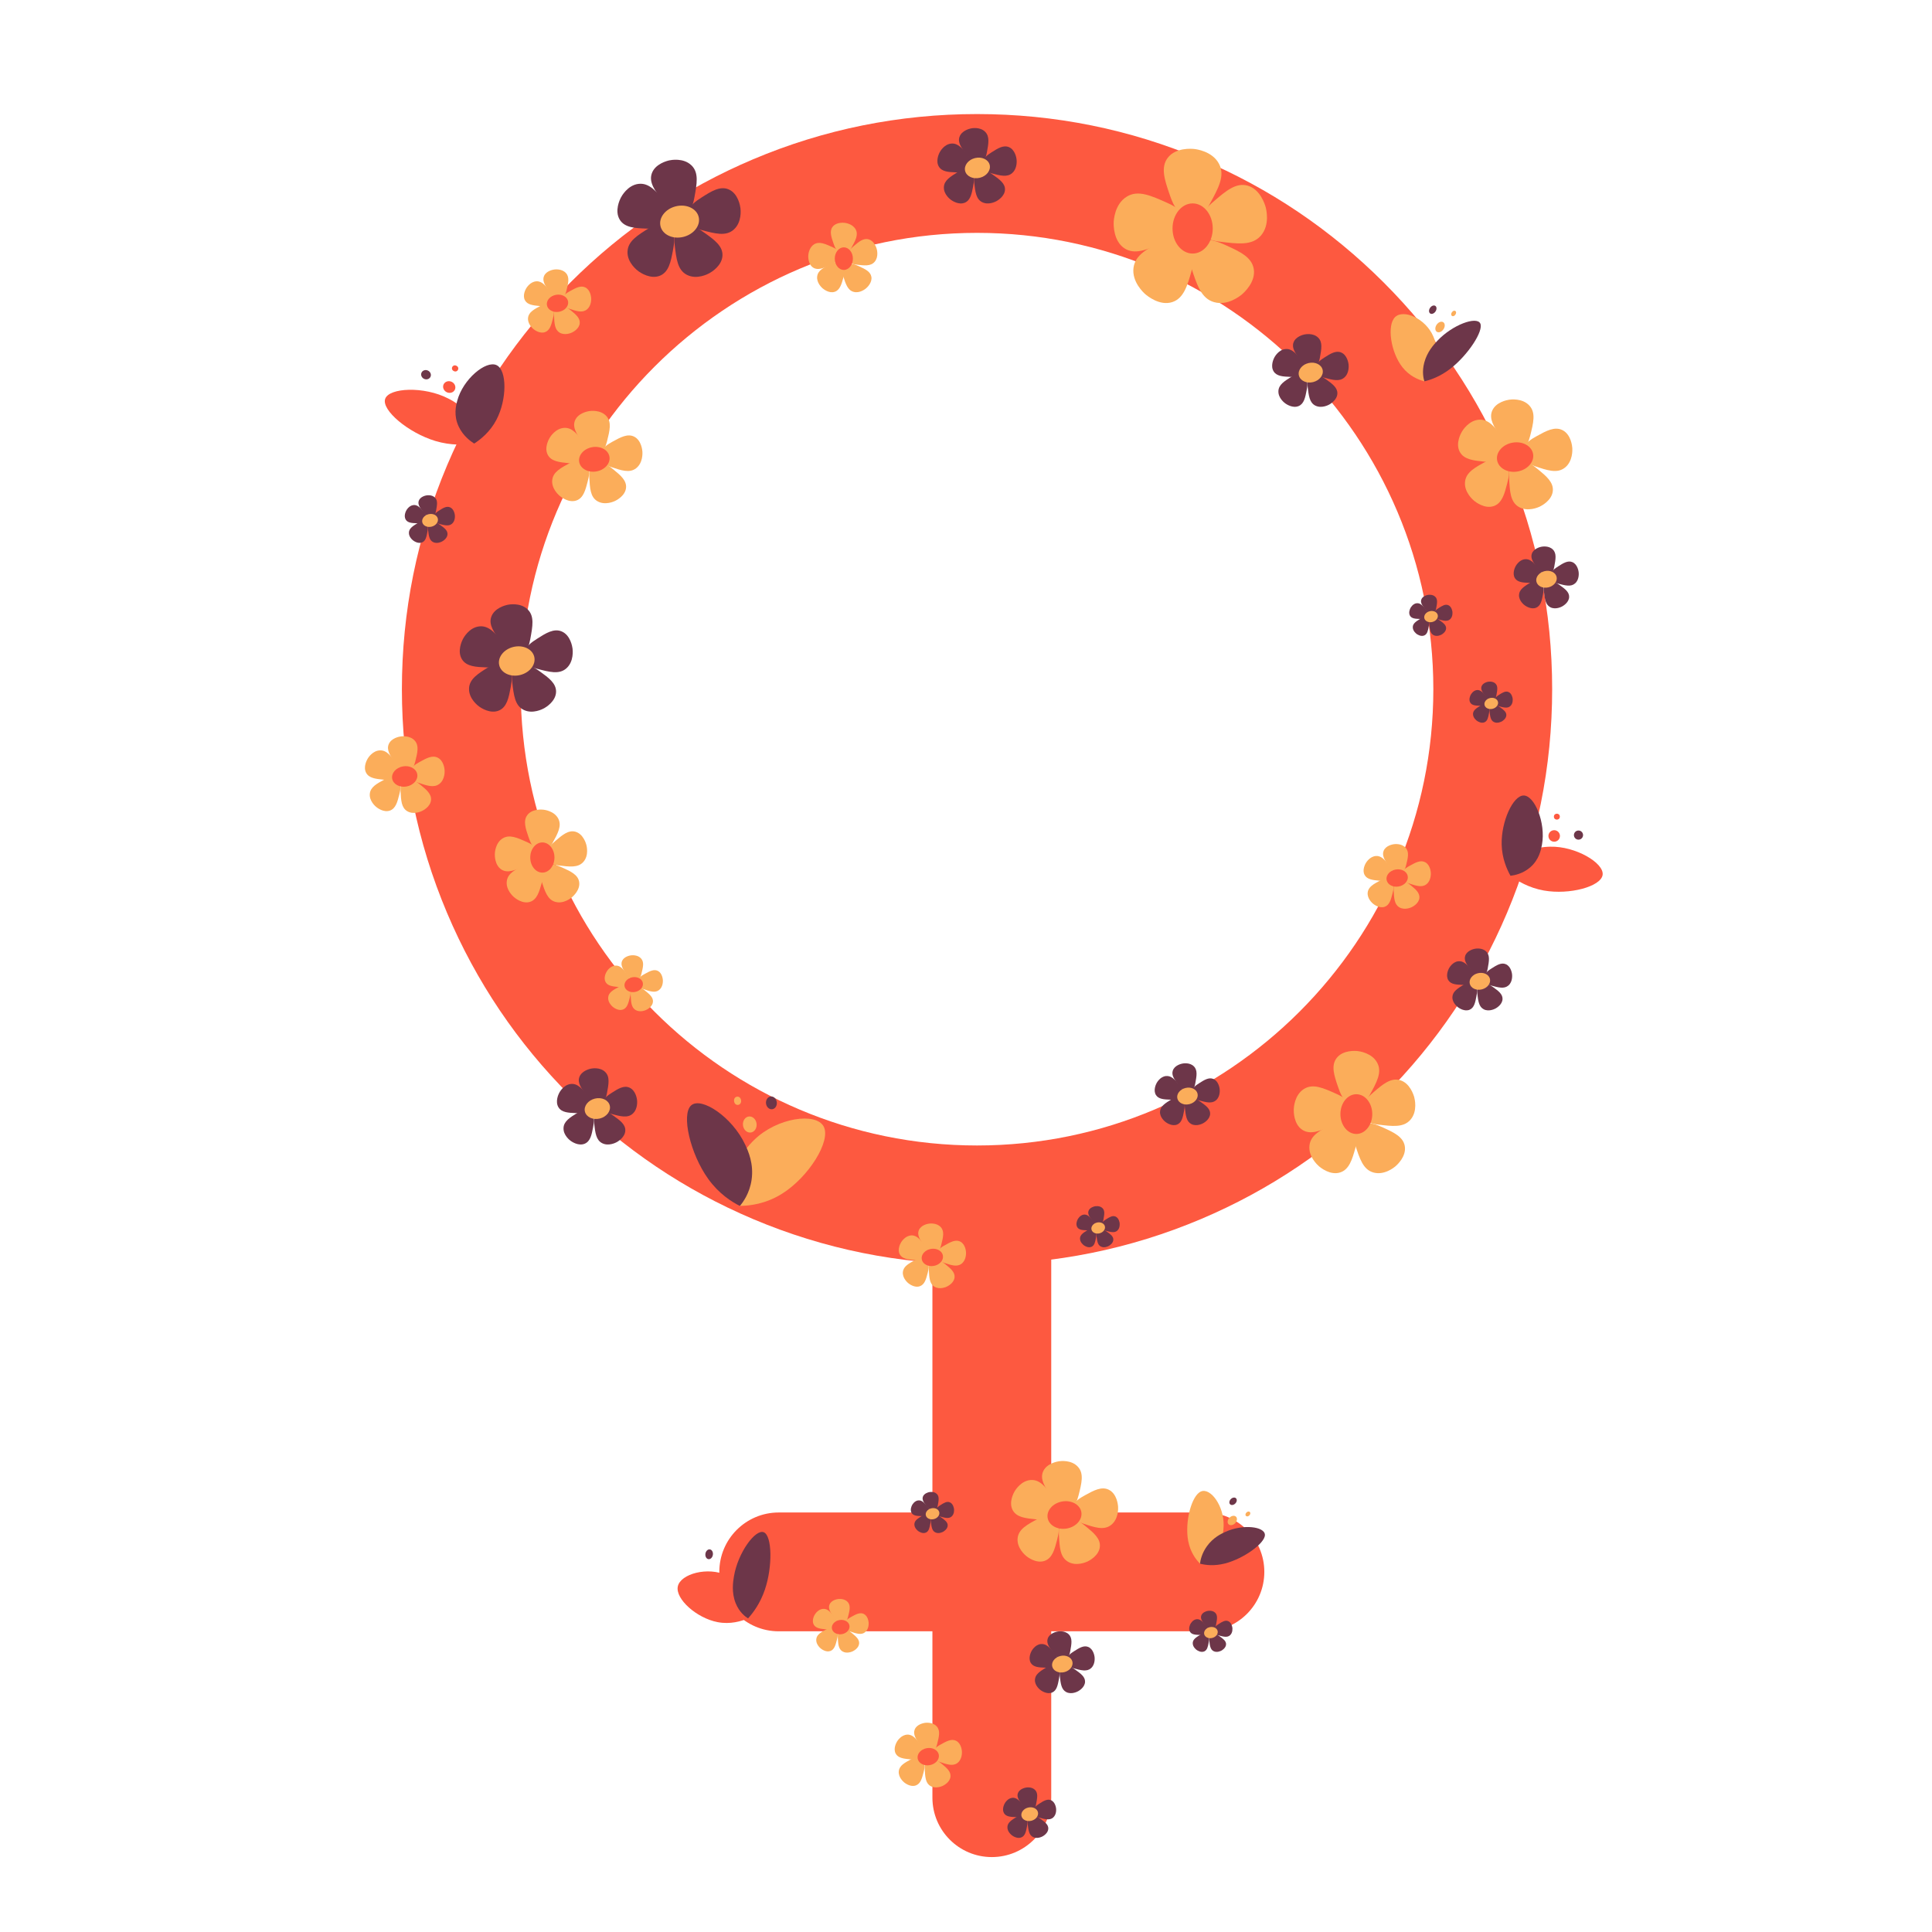 <svg xmlns="http://www.w3.org/2000/svg" viewBox="0 0 2000 2000" width="300" height="300" fill="none"><defs><style>.clsw1-1{fill:#fbad5a}.clsw1-2{fill:#6d3649}.clsw1-3{fill:#fd5940}</style></defs><path class="clsw1-3" d="M1011.42 1308.81c-80.35 0-158.32-15.75-231.77-46.81-70.9-29.99-134.57-72.91-189.23-127.57s-97.58-118.32-127.57-189.23c-31.06-73.44-46.81-151.42-46.81-231.76s15.75-158.32 46.81-231.76c29.99-70.9 72.91-134.57 127.57-189.23s118.32-97.58 189.23-127.57c73.44-31.06 151.42-46.81 231.77-46.81s158.32 15.75 231.76 46.81c70.9 29.99 134.57 72.91 189.23 127.57s97.58 118.32 127.57 189.23c31.06 73.44 46.81 151.42 46.81 231.76s-15.75 158.33-46.81 231.76c-29.99 70.9-72.91 134.57-127.57 189.23s-118.32 97.58-189.23 127.57c-73.44 31.06-151.42 46.81-231.76 46.81m0-1067.75c-260.47 0-472.37 211.91-472.37 472.37s211.91 472.37 472.37 472.37 472.37-211.91 472.37-472.37-211.91-472.37-472.37-472.37"/><path class="clsw1-3" d="M1026.73 1922.44c-33.97 0-61.5-27.53-61.5-61.5v-567.67c0-33.97 27.53-61.5 61.5-61.5s61.5 27.53 61.5 61.5v567.67c0 33.97-27.53 61.5-61.5 61.5"/><path class="clsw1-3" d="M1247.32 1688.72H806.13c-33.97 0-61.5-27.53-61.5-61.5s27.53-61.5 61.5-61.5h441.19c33.97 0 61.5 27.53 61.5 61.5s-27.53 61.5-61.5 61.5"/><path class="clsw1-1" d="M1425.79 1100.35c5.05 9.73-.52 19.85-7.98 33.42-3.46 6.3-6.61 9.77-10.97 10.83-3.66.9-6.84-.23-7.93-.63-8.26-3.05-11.64-12.53-13.91-19.2-3.78-11.1-7.33-21.53-1.39-29.38 6.6-8.71 19.82-7.53 21.87-7.31 1.5.16 14.88 1.79 20.31 12.26Z"/><path class="clsw1-1" d="M1349.91 1127.26c9.29-5.8 19.83-1.06 33.95 5.3 6.56 2.95 10.26 5.82 11.67 10.08 1.19 3.58.32 6.83 0 7.96-2.38 8.48-11.57 12.59-18.04 15.38-10.76 4.65-20.88 9.01-29.18 3.71-9.21-5.89-9.07-19.16-9.02-21.22.04-1.5.61-14.97 10.61-21.22Z"/><path class="clsw1-1" d="M1355.58 1185.59c1.38-10.87 11.73-16.03 25.58-22.94 6.44-3.21 10.99-4.27 15.19-2.66 3.52 1.35 5.49 4.08 6.16 5.03 5.06 7.21 2.44 16.93.51 23.7-3.21 11.28-6.23 21.88-15.58 24.95-10.38 3.41-20.58-5.09-22.14-6.44-1.14-.98-11.21-9.94-9.72-21.64"/><path class="clsw1-1" d="M1421.7 1213.75c-10.54-3-14.09-14-18.85-28.73-2.21-6.84-2.57-11.51-.36-15.42 1.86-3.28 4.85-4.82 5.9-5.34 7.88-3.92 17.1.13 23.51 3.05 10.67 4.86 20.7 9.43 22.33 19.14 1.81 10.77-8.12 19.59-9.68 20.93-1.14.98-11.51 9.6-22.85 6.37"/><path class="clsw1-1" d="M1460.1 1159.14c-7.17 8.29-18.64 6.86-34 4.95-7.14-.89-11.52-2.53-14.12-6.19-2.19-3.07-2.32-6.44-2.35-7.6-.22-8.8 7.34-15.45 12.69-20.02 8.91-7.62 17.29-14.78 26.78-12.16 10.53 2.91 14.33 15.63 14.88 17.61.4 1.45 3.84 14.49-3.87 23.4Z"/><ellipse class="clsw1-3" cx="1404.08" cy="1153.31" rx="16.49" ry="20.57"/><path class="clsw1-1" d="M1261.99 169.71c6.37 12.27-.66 25.05-10.07 42.17-4.37 7.95-8.34 12.32-13.84 13.67-4.62 1.13-8.63-.29-10.01-.8-10.42-3.84-14.68-15.81-17.55-24.22-4.77-14-9.25-27.17-1.75-37.07 8.32-10.99 25.01-9.5 27.59-9.22 1.89.2 18.77 2.26 25.63 15.47"/><path class="clsw1-1" d="M1166.25 203.66c11.73-7.32 25.03-1.33 42.84 6.69 8.27 3.73 12.95 7.34 14.73 12.72 1.5 4.52.4 8.62 0 10.04-3.01 10.69-14.6 15.89-22.76 19.41-13.58 5.86-26.35 11.37-36.81 4.69-11.62-7.43-11.45-24.18-11.38-26.77.05-1.9.77-18.89 13.39-26.77Z"/><path class="clsw1-1" d="M1173.41 277.27c1.75-13.72 14.8-20.23 32.28-28.95 8.12-4.05 13.87-5.38 19.16-3.36 4.45 1.7 6.93 5.15 7.78 6.35 6.38 9.09 3.07 21.36.64 29.91-4.05 14.23-7.86 27.61-19.66 31.48-13.1 4.3-25.97-6.43-27.94-8.12-1.44-1.24-14.15-12.55-12.27-27.3Z"/><path class="clsw1-1" d="M1256.84 312.79c-13.3-3.78-17.78-17.66-23.79-36.25-2.79-8.64-3.25-14.52-.45-19.45 2.35-4.14 6.13-6.08 7.44-6.74 9.95-4.95 21.58.16 29.66 3.84 13.46 6.14 26.12 11.9 28.18 24.15 2.29 13.6-10.24 24.72-12.21 26.4-1.44 1.24-14.52 12.11-28.83 8.04Z"/><path class="clsw1-1" d="M1305.29 243.88c-9.05 10.46-23.52 8.66-42.91 6.25-9.01-1.12-14.54-3.19-17.82-7.81-2.76-3.88-2.93-8.12-2.96-9.59-.28-11.11 9.26-19.49 16.02-25.26 11.25-9.61 21.82-18.64 33.79-15.34 13.29 3.67 18.08 19.73 18.77 22.22.51 1.83 4.84 18.28-4.89 29.53"/><ellipse class="clsw1-3" cx="1234.61" cy="236.52" rx="20.81" ry="25.96"/><path class="clsw1-1" d="M885.87 237.64c2.87 5.53-.3 11.29-4.54 19-1.97 3.58-3.76 5.55-6.24 6.16-2.08.51-3.89-.13-4.51-.36-4.7-1.73-6.62-7.13-7.91-10.92-2.15-6.31-4.17-12.24-.79-16.7 3.75-4.95 11.27-4.28 12.43-4.16.85.09 8.46 1.02 11.55 6.97Z"/><path class="clsw1-1" d="M842.73 252.93c5.29-3.3 11.28-.6 19.3 3.02 3.73 1.68 5.83 3.31 6.64 5.73.67 2.04.18 3.89 0 4.52-1.35 4.82-6.58 7.16-10.25 8.75-6.12 2.64-11.87 5.13-16.59 2.11-5.23-3.35-5.16-10.9-5.13-12.06.02-.86.35-8.51 6.03-12.06Z"/><path class="clsw1-1" d="M845.95 286.1c.79-6.18 6.67-9.11 14.55-13.04 3.66-1.83 6.25-2.43 8.64-1.51 2 .77 3.12 2.32 3.5 2.86 2.88 4.1 1.38 9.62.29 13.48-1.83 6.41-3.54 12.44-8.86 14.18-5.9 1.94-11.7-2.9-12.59-3.66-.65-.56-6.38-5.65-5.53-12.3Z"/><path class="clsw1-1" d="M883.55 302.11c-5.99-1.7-8.01-7.96-10.72-16.33-1.26-3.89-1.46-6.54-.2-8.77 1.06-1.87 2.76-2.74 3.35-3.04 4.48-2.23 9.72.07 13.37 1.73 6.07 2.76 11.77 5.36 12.7 10.88 1.03 6.13-4.62 11.14-5.5 11.9-.65.56-6.54 5.46-12.99 3.62Z"/><path class="clsw1-1" d="M905.38 271.06c-4.08 4.71-10.6 3.9-19.33 2.81-4.06-.5-6.55-1.44-8.03-3.52-1.24-1.75-1.32-3.66-1.34-4.32-.13-5 4.17-8.78 7.22-11.38 5.07-4.33 9.83-8.4 15.23-6.91 5.99 1.65 8.15 8.89 8.46 10.01.23.82 2.18 8.24-2.2 13.31Z"/><ellipse class="clsw1-3" cx="873.53" cy="267.74" rx="9.38" ry="11.7"/><path class="clsw1-1" d="M1619.81 484.24c-7.98 6.13-18.04 2.72-31.51-1.84-6.26-2.12-9.9-4.41-11.56-8.18-1.4-3.17-.89-6.22-.71-7.28 1.43-7.96 9.46-12.54 15.13-15.66 9.43-5.2 18.3-10.09 26.35-5.98 8.94 4.57 9.99 16.72 10.13 18.6.1 1.38.77 13.75-7.82 20.34Z"/><path class="clsw1-1" d="M1583.28 419.94c6.74 7.47 4.14 17.77.66 31.56-1.62 6.41-3.61 10.21-7.24 12.18-3.05 1.65-6.13 1.38-7.2 1.28-8.05-.79-13.25-8.44-16.81-13.84-5.93-8.99-11.51-17.44-8.05-25.79 3.84-9.27 15.87-11.29 17.74-11.57 1.37-.2 13.64-1.86 20.9 6.18"/><path class="clsw1-1" d="M1531.43 434.45c10.05-.5 16.38 8.03 24.86 19.45 3.94 5.3 5.63 9.26 4.85 13.31-.65 3.4-2.81 5.62-3.56 6.38-5.7 5.73-14.92 4.92-21.35 4.27-10.71-1.09-20.79-2.12-25.07-10.08-4.75-8.84 1.3-19.44 2.26-21.06.71-1.19 7.19-11.74 18.01-12.27"/><path class="clsw1-1" d="M1516.59 498.78c1.01-10.02 10.39-15 22.95-21.67 5.83-3.1 10-4.18 13.88-2.8 3.27 1.15 5.14 3.62 5.78 4.48 4.81 6.5 2.64 15.49 1.02 21.75-2.68 10.43-5.2 20.24-13.72 23.28-9.45 3.37-19.02-4.19-20.48-5.39-1.07-.88-10.53-8.87-9.44-19.64Z"/><path class="clsw1-1" d="M1572.16 524.72c-8.65-5.15-9.2-15.75-9.95-29.96-.34-6.6.44-10.83 3.32-13.77 2.43-2.47 5.45-3.13 6.5-3.35 7.92-1.62 15.15 4.15 20.15 8.26 8.32 6.84 16.14 13.27 15.3 22.27-.94 9.99-11.84 15.47-13.54 16.29-1.25.6-12.49 5.8-21.79.26Z"/><ellipse class="clsw1-3" cx="1568.43" cy="473.12" rx="18.9" ry="15.15" transform="rotate(-10.08 1568.63 473.154)"/><path class="clsw1-1" d="M1476.59 915.42c-4.7 3.61-10.62 1.6-18.55-1.08-3.68-1.25-5.83-2.6-6.81-4.82-.82-1.87-.53-3.66-.42-4.28.84-4.69 5.57-7.38 8.9-9.22 5.55-3.06 10.77-5.94 15.51-3.52 5.26 2.69 5.88 9.84 5.96 10.95.06.81.45 8.09-4.6 11.97Z"/><path class="clsw1-1" d="M1455.09 877.57c3.97 4.4 2.44 10.46.39 18.58-.95 3.77-2.13 6.01-4.26 7.17-1.79.97-3.61.81-4.24.75-4.74-.47-7.8-4.97-9.9-8.15-3.49-5.29-6.78-10.27-4.74-15.18 2.26-5.46 9.34-6.64 10.44-6.81.8-.12 8.03-1.09 12.3 3.64Z"/><path class="clsw1-1" d="M1424.57 886.11c5.92-.29 9.64 4.73 14.63 11.45 2.32 3.12 3.31 5.45 2.86 7.83-.38 2-1.65 3.31-2.1 3.76-3.36 3.37-8.78 2.9-12.57 2.51-6.31-.64-12.24-1.25-14.76-5.93-2.8-5.2.76-11.44 1.33-12.4.42-.7 4.23-6.91 10.6-7.22Z"/><path class="clsw1-1" d="M1415.83 923.97c.6-5.9 6.12-8.83 13.51-12.76 3.43-1.82 5.88-2.46 8.17-1.65 1.92.68 3.03 2.13 3.4 2.64 2.83 3.83 1.55 9.12.6 12.8-1.58 6.14-3.06 11.91-8.07 13.7-5.56 1.99-11.2-2.47-12.06-3.17-.63-.52-6.2-5.22-5.56-11.56Z"/><path class="clsw1-1" d="M1448.55 939.25c-5.09-3.03-5.42-9.27-5.85-17.63-.2-3.88.26-6.37 1.96-8.11 1.43-1.46 3.21-1.84 3.83-1.97 4.66-.95 8.92 2.45 11.86 4.86 4.9 4.02 9.5 7.81 9.01 13.11-.55 5.88-6.97 9.11-7.97 9.59-.73.35-7.35 3.41-12.83.15Z"/><ellipse class="clsw1-3" cx="1446.35" cy="908.87" rx="11.12" ry="8.92" transform="rotate(-10.08 1446.55 908.957)"/><path class="clsw1-1" d="M658.44 484.78c-6.71 5.15-15.17 2.29-26.49-1.55-5.26-1.78-8.32-3.71-9.72-6.88-1.18-2.66-.75-5.23-.59-6.12 1.2-6.69 7.96-10.54 12.72-13.17 7.93-4.37 15.38-8.48 22.15-5.03 7.52 3.84 8.4 14.06 8.51 15.64.08 1.16.65 11.56-6.57 17.1Z"/><path class="clsw1-1" d="M627.73 430.72c5.67 6.28 3.48 14.94.56 26.53-1.36 5.39-3.04 8.59-6.09 10.24-2.56 1.39-5.15 1.16-6.05 1.08-6.77-.67-11.14-7.1-14.14-11.63-4.99-7.56-9.68-14.66-6.77-21.68 3.23-7.8 13.35-9.49 14.92-9.73 1.15-.17 11.47-1.56 17.57 5.2Z"/><path class="clsw1-1" d="M584.14 442.92c8.45-.42 13.77 6.75 20.9 16.35 3.31 4.46 4.73 7.78 4.08 11.19-.55 2.86-2.36 4.73-2.99 5.37-4.8 4.82-12.54 4.14-17.95 3.59-9.01-.92-17.48-1.78-21.08-8.47-3.99-7.43 1.09-16.34 1.9-17.7.59-1 6.04-9.87 15.14-10.32Z"/><path class="clsw1-1" d="M571.66 497.01c.85-8.42 8.74-12.61 19.3-18.22 4.91-2.61 8.4-3.51 11.67-2.36 2.75.97 4.32 3.04 4.86 3.76 4.05 5.46 2.22 13.02.86 18.29-2.25 8.77-4.38 17.01-11.53 19.57-7.95 2.84-15.99-3.52-17.22-4.53-.9-.74-8.85-7.45-7.94-16.51"/><path class="clsw1-1" d="M618.38 518.82c-7.27-4.33-7.74-13.25-8.36-25.19-.29-5.55.37-9.1 2.79-11.58 2.04-2.08 4.58-2.63 5.46-2.81 6.66-1.36 12.74 3.49 16.94 6.94 7 5.75 13.57 11.15 12.87 18.72-.79 8.4-9.95 13.01-11.38 13.69-1.05.5-10.5 4.88-18.32.22Z"/><ellipse class="clsw1-3" cx="615.24" cy="475.44" rx="15.89" ry="12.74" transform="rotate(-10.08 615.352 475.47)"/><path class="clsw1-1" d="M454.8 811.51c-5.57 4.27-12.58 1.9-21.97-1.28-4.36-1.48-6.9-3.07-8.06-5.7-.98-2.21-.62-4.34-.49-5.07 1-5.55 6.6-8.74 10.55-10.92 6.58-3.63 12.76-7.04 18.37-4.17 6.23 3.18 6.97 11.66 7.06 12.97.07.96.54 9.58-5.45 14.18Z"/><path class="clsw1-1" d="M429.32 766.67c4.7 5.21 2.89 12.39.46 22.01-1.13 4.47-2.52 7.12-5.05 8.49-2.13 1.15-4.27.97-5.02.89-5.61-.55-9.24-5.89-11.72-9.65-4.14-6.27-8.03-12.16-5.61-17.98 2.68-6.47 11.07-7.87 12.37-8.07.95-.14 9.51-1.3 14.57 4.31"/><path class="clsw1-1" d="M393.17 776.79c7.01-.35 11.42 5.6 17.34 13.56 2.75 3.7 3.92 6.46 3.38 9.28-.45 2.37-1.96 3.92-2.48 4.45-3.98 4-10.4 3.43-14.89 2.98-7.47-.76-14.5-1.47-17.48-7.03-3.31-6.17.9-13.55 1.58-14.68.49-.83 5.01-8.19 12.56-8.56Z"/><path class="clsw1-1" d="M382.83 821.64c.71-6.98 7.25-10.46 16-15.11 4.07-2.16 6.97-2.91 9.68-1.96 2.28.8 3.58 2.52 4.03 3.12 3.36 4.53 1.84 10.8.71 15.17-1.87 7.27-3.63 14.11-9.56 16.23-6.59 2.35-13.26-2.92-14.28-3.76-.75-.61-7.34-6.18-6.58-13.7Z"/><path class="clsw1-1" d="M421.57 839.74c-6.03-3.59-6.42-10.99-6.93-20.89-.24-4.6.3-7.55 2.32-9.6 1.69-1.73 3.8-2.18 4.53-2.33 5.53-1.13 10.56 2.9 14.05 5.76 5.8 4.77 11.26 9.25 10.67 15.53-.65 6.97-8.25 10.79-9.44 11.36-.87.42-8.71 4.04-15.19.18Z"/><ellipse class="clsw1-3" cx="418.97" cy="803.76" rx="13.18" ry="10.57" transform="rotate(-10.08 419.044 803.827)"/><path class="clsw1-1" d="M682.21 1024.92c-4.07 3.12-9.19 1.39-16.06-.94-3.19-1.08-5.04-2.25-5.89-4.17-.71-1.61-.46-3.17-.36-3.71.73-4.06 4.82-6.39 7.71-7.98 4.8-2.65 9.32-5.14 13.42-3.05 4.55 2.33 5.09 8.52 5.16 9.48.05.7.39 7-3.98 10.36Z"/><path class="clsw1-1" d="M663.6 992.16c3.44 3.81 2.11 9.05.34 16.08-.82 3.26-1.84 5.2-3.69 6.2-1.55.84-3.12.71-3.67.65-4.1-.4-6.75-4.3-8.57-7.05-3.02-4.58-5.86-8.89-4.1-13.14 1.96-4.72 8.09-5.75 9.04-5.89.7-.1 6.95-.95 10.65 3.15"/><path class="clsw1-1" d="M637.18 999.56c5.12-.25 8.35 4.09 12.67 9.91 2.01 2.7 2.87 4.72 2.47 6.78-.33 1.73-1.43 2.87-1.81 3.25-2.91 2.92-7.6 2.51-10.88 2.18-5.46-.56-10.59-1.08-12.77-5.13-2.42-4.5.66-9.9 1.15-10.73.36-.61 3.66-5.98 9.17-6.25Z"/><path class="clsw1-1" d="M629.62 1032.33c.52-5.1 5.29-7.64 11.69-11.04 2.97-1.58 5.09-2.13 7.07-1.43 1.66.59 2.62 1.84 2.94 2.28 2.45 3.31 1.34 7.89.52 11.08-1.37 5.31-2.65 10.31-6.99 11.86-4.82 1.72-9.69-2.14-10.44-2.75-.54-.45-5.37-4.52-4.81-10.01Z"/><path class="clsw1-1" d="M657.93 1045.55c-4.41-2.62-4.69-8.03-5.07-15.26-.18-3.36.22-5.52 1.69-7.02 1.24-1.26 2.78-1.6 3.31-1.7 4.04-.82 7.72 2.12 10.27 4.21 4.24 3.48 8.23 6.76 7.8 11.34-.48 5.09-6.03 7.88-6.9 8.3-.63.31-6.36 2.96-11.1.13"/><ellipse class="clsw1-3" cx="656.03" cy="1019.26" rx="9.63" ry="7.72" transform="rotate(-10.08 656.113 1019.395)"/><path class="clsw1-1" d="M995.42 1308.19c-4.7 3.61-10.62 1.6-18.55-1.08-3.68-1.25-5.83-2.6-6.81-4.82-.82-1.87-.53-3.66-.42-4.28.84-4.69 5.57-7.38 8.9-9.22 5.55-3.06 10.77-5.94 15.51-3.52 5.26 2.69 5.88 9.84 5.96 10.95.06.81.45 8.09-4.6 11.97Z"/><path class="clsw1-1" d="M973.91 1270.35c3.97 4.4 2.44 10.46.39 18.58-.95 3.77-2.13 6.01-4.26 7.17-1.79.97-3.61.81-4.24.75-4.74-.47-7.8-4.97-9.9-8.15-3.49-5.29-6.78-10.27-4.74-15.18 2.26-5.46 9.34-6.64 10.44-6.81.8-.12 8.03-1.09 12.3 3.64Z"/><path class="clsw1-1" d="M943.39 1278.89c5.92-.29 9.64 4.73 14.63 11.45 2.32 3.12 3.31 5.45 2.86 7.83-.38 2-1.65 3.31-2.1 3.76-3.36 3.37-8.78 2.9-12.57 2.51-6.31-.64-12.24-1.25-14.76-5.93-2.8-5.2.76-11.44 1.33-12.4.42-.7 4.23-6.91 10.6-7.22Z"/><path class="clsw1-1" d="M934.66 1316.75c.6-5.9 6.12-8.83 13.51-12.76 3.43-1.82 5.88-2.46 8.17-1.65 1.92.68 3.03 2.13 3.4 2.64 2.83 3.83 1.55 9.12.6 12.8-1.58 6.14-3.06 11.91-8.07 13.7-5.56 1.99-11.2-2.47-12.06-3.17-.63-.52-6.2-5.22-5.56-11.56Z"/><path class="clsw1-1" d="M967.37 1332.03c-5.09-3.03-5.42-9.27-5.85-17.63-.2-3.88.26-6.37 1.96-8.11 1.43-1.46 3.21-1.84 3.83-1.97 4.66-.95 8.92 2.45 11.86 4.86 4.9 4.02 9.5 7.81 9.01 13.11-.55 5.88-6.97 9.11-7.97 9.59-.73.35-7.35 3.41-12.83.15Z"/><ellipse class="clsw1-3" cx="965.17" cy="1301.65" rx="11.12" ry="8.92" transform="rotate(-10.08 965.28 1301.77)"/><path class="clsw1-1" d="M991.18 1825c-4.7 3.61-10.62 1.6-18.55-1.08-3.68-1.25-5.83-2.6-6.81-4.82-.82-1.87-.53-3.66-.42-4.28.84-4.69 5.57-7.38 8.9-9.22 5.55-3.06 10.77-5.94 15.51-3.52 5.26 2.69 5.88 9.84 5.96 10.95.06.81.45 8.09-4.6 11.97Z"/><path class="clsw1-1" d="M969.68 1787.15c3.97 4.4 2.44 10.46.39 18.58-.95 3.77-2.13 6.01-4.26 7.17-1.79.97-3.61.81-4.24.75-4.74-.47-7.8-4.97-9.9-8.15-3.49-5.29-6.78-10.27-4.74-15.18 2.26-5.46 9.34-6.64 10.44-6.81.8-.12 8.03-1.09 12.3 3.64Z"/><path class="clsw1-1" d="M939.16 1795.69c5.92-.29 9.64 4.73 14.63 11.45 2.32 3.12 3.31 5.45 2.86 7.83-.38 2-1.65 3.31-2.1 3.76-3.36 3.37-8.78 2.9-12.57 2.51-6.31-.64-12.24-1.25-14.76-5.93-2.8-5.2.76-11.44 1.33-12.4.42-.7 4.23-6.91 10.6-7.22Z"/><path class="clsw1-1" d="M930.42 1833.56c.6-5.9 6.12-8.83 13.51-12.76 3.43-1.82 5.88-2.46 8.17-1.65 1.92.68 3.03 2.13 3.4 2.64 2.83 3.83 1.55 9.12.6 12.8-1.58 6.14-3.06 11.91-8.07 13.7-5.56 1.99-11.2-2.47-12.06-3.17-.63-.52-6.2-5.22-5.56-11.56Z"/><path class="clsw1-1" d="M963.14 1848.83c-5.09-3.03-5.42-9.27-5.85-17.63-.2-3.88.26-6.37 1.96-8.11 1.43-1.46 3.21-1.84 3.83-1.97 4.66-.95 8.92 2.45 11.86 4.86 4.9 4.02 9.5 7.81 9.01 13.11-.55 5.88-6.97 9.11-7.97 9.59-.73.35-7.35 3.41-12.83.15Z"/><ellipse class="clsw1-3" cx="960.94" cy="1818.46" rx="11.12" ry="8.92" transform="rotate(-10.08 961.062 1818.644)"/><path class="clsw1-1" d="M895.39 1689.78c-3.9 2.99-8.81 1.33-15.38-.9-3.05-1.04-4.83-2.15-5.65-3.99-.68-1.55-.44-3.04-.34-3.55.7-3.89 4.62-6.12 7.39-7.65 4.6-2.54 8.93-4.93 12.86-2.92 4.36 2.23 4.88 8.16 4.94 9.08.05.67.38 6.71-3.82 9.93"/><path class="clsw1-1" d="M877.56 1658.39c3.29 3.65 2.02 8.67.32 15.41-.79 3.13-1.76 4.99-3.53 5.94-1.49.8-2.99.68-3.51.62-3.93-.39-6.47-4.12-8.21-6.76-2.9-4.39-5.62-8.51-3.93-12.59 1.88-4.53 7.75-5.51 8.66-5.65.67-.1 6.66-.91 10.2 3.02Z"/><path class="clsw1-1" d="M852.24 1665.47c4.91-.24 8 3.92 12.14 9.49 1.92 2.59 2.75 4.52 2.37 6.5-.32 1.66-1.37 2.75-1.74 3.12-2.78 2.8-7.28 2.4-10.42 2.08-5.23-.53-10.15-1.03-12.24-4.92-2.32-4.32.63-9.49 1.1-10.28.34-.58 3.51-5.73 8.79-5.99"/><path class="clsw1-1" d="M845 1696.88c.5-4.89 5.07-7.32 11.2-10.58 2.85-1.51 4.88-2.04 6.78-1.37 1.6.56 2.51 1.77 2.82 2.19 2.35 3.17 1.29 7.56.5 10.62-1.31 5.09-2.54 9.88-6.7 11.36-4.62 1.65-9.29-2.05-10-2.63-.52-.43-5.14-4.33-4.61-9.59Z"/><path class="clsw1-1" d="M872.13 1709.54c-4.22-2.51-4.49-7.69-4.86-14.63-.17-3.22.21-5.28 1.62-6.72 1.18-1.21 2.66-1.53 3.17-1.63 3.87-.79 7.4 2.03 9.84 4.03 4.06 3.34 7.88 6.48 7.47 10.87-.46 4.88-5.78 7.55-6.61 7.95-.61.29-6.1 2.83-10.64.13Z"/><ellipse class="clsw1-3" cx="870.31" cy="1684.35" rx="9.22" ry="7.4" transform="rotate(-10.08 870.444 1684.555)"/><path class="clsw1-1" d="M1150.12 1578.71c-7.48 5.74-16.9 2.55-29.52-1.73-5.86-1.99-9.27-4.13-10.83-7.66-1.31-2.97-.84-5.83-.66-6.81 1.34-7.46 8.86-11.75 14.17-14.67 8.83-4.87 17.14-9.45 24.68-5.6 8.37 4.28 9.36 15.66 9.48 17.42.09 1.29.72 12.88-7.33 19.05Z"/><path class="clsw1-1" d="M1115.9 1518.48c6.32 7 3.88 16.64.62 29.56-1.52 6-3.38 9.57-6.78 11.4-2.86 1.54-5.74 1.3-6.74 1.2-7.54-.74-12.41-7.91-15.75-12.96-5.56-8.42-10.78-16.34-7.54-24.16 3.6-8.69 14.87-10.57 16.62-10.84 1.28-.19 12.78-1.74 19.57 5.79Z"/><path class="clsw1-1" d="M1067.33 1532.08c9.42-.47 15.35 7.52 23.29 18.22 3.69 4.97 5.27 8.67 4.54 12.47-.61 3.19-2.63 5.27-3.34 5.98-5.34 5.37-13.97 4.61-20 4-10.04-1.02-19.47-1.98-23.48-9.44-4.45-8.28 1.22-18.21 2.12-19.73.66-1.11 6.73-11 16.87-11.5"/><path class="clsw1-1" d="M1053.44 1592.33c.95-9.38 9.73-14.05 21.5-20.3 5.46-2.9 9.36-3.91 13.01-2.63 3.06 1.08 4.81 3.39 5.41 4.19 4.51 6.09 2.47 14.51.96 20.38-2.51 9.77-4.87 18.96-12.85 21.8-8.86 3.16-17.82-3.93-19.19-5.05-1-.82-9.86-8.3-8.84-18.4Z"/><path class="clsw1-1" d="M1105.49 1616.64c-8.1-4.82-8.62-14.76-9.32-28.06-.32-6.18.41-10.14 3.11-12.9 2.27-2.32 5.1-2.93 6.09-3.13 7.42-1.52 14.19 3.89 18.87 7.74 7.79 6.4 15.12 12.43 14.33 20.86-.88 9.36-11.09 14.49-12.68 15.26-1.17.56-11.69 5.43-20.41.24Z"/><ellipse class="clsw1-3" cx="1101.99" cy="1568.3" rx="17.7" ry="14.19" transform="rotate(-10.08 1102.136 1568.492)"/><path class="clsw1-1" d="M607.38 320.51c-4.7 3.61-10.62 1.6-18.55-1.08-3.68-1.25-5.83-2.6-6.81-4.82-.82-1.87-.53-3.66-.42-4.28.84-4.69 5.57-7.38 8.9-9.22 5.55-3.06 10.77-5.94 15.51-3.52 5.26 2.69 5.88 9.84 5.96 10.95.06.81.45 8.09-4.6 11.97Z"/><path class="clsw1-1" d="M585.88 282.67c3.97 4.4 2.44 10.46.39 18.58-.95 3.77-2.13 6.01-4.26 7.17-1.79.97-3.61.81-4.24.75-4.74-.47-7.8-4.97-9.9-8.15-3.49-5.29-6.78-10.27-4.74-15.18 2.26-5.46 9.34-6.64 10.44-6.81.8-.12 8.03-1.09 12.3 3.64Z"/><path class="clsw1-1" d="M555.36 291.21c5.92-.29 9.64 4.73 14.63 11.45 2.32 3.12 3.31 5.45 2.86 7.83-.38 2-1.65 3.31-2.1 3.76-3.36 3.37-8.78 2.9-12.57 2.51-6.31-.64-12.24-1.25-14.76-5.93-2.8-5.2.76-11.44 1.33-12.4.42-.7 4.23-6.91 10.6-7.22Z"/><path class="clsw1-1" d="M546.63 329.07c.6-5.9 6.12-8.83 13.51-12.76 3.43-1.82 5.88-2.46 8.17-1.65 1.92.68 3.03 2.13 3.4 2.64 2.83 3.83 1.55 9.12.6 12.8-1.58 6.14-3.06 11.91-8.07 13.7-5.56 1.99-11.2-2.47-12.06-3.17-.63-.52-6.2-5.22-5.56-11.56Z"/><path class="clsw1-1" d="M579.34 344.35c-5.09-3.03-5.42-9.27-5.85-17.63-.2-3.88.26-6.37 1.96-8.11 1.43-1.46 3.21-1.84 3.83-1.97 4.66-.95 8.92 2.45 11.86 4.86 4.9 4.02 9.5 7.81 9.01 13.11-.55 5.88-6.97 9.11-7.97 9.59-.73.35-7.35 3.41-12.83.15Z"/><ellipse class="clsw1-3" cx="577.14" cy="313.97" rx="11.12" ry="8.92" transform="rotate(-10.08 577.198 314.013)"/><path class="clsw1-1" d="M577.93 847.49c3.83 7.39-.39 15.08-6.06 25.38-2.63 4.79-5.02 7.42-8.33 8.23-2.78.68-5.19-.17-6.02-.48-6.27-2.31-8.84-9.52-10.56-14.58-2.87-8.43-5.57-16.35-1.06-22.31 5.01-6.62 15.06-5.72 16.61-5.55 1.14.12 11.3 1.36 15.43 9.31Z"/><path class="clsw1-1" d="M520.31 867.92c7.06-4.41 15.06-.8 25.78 4.03 4.98 2.24 7.79 4.42 8.86 7.65.9 2.72.24 5.19 0 6.04-1.81 6.44-8.79 9.56-13.7 11.68-8.17 3.53-15.86 6.85-22.16 2.82-6.99-4.47-6.89-14.55-6.85-16.11.03-1.14.46-11.37 8.06-16.11Z"/><path class="clsw1-1" d="M524.61 912.22c1.05-8.26 8.91-12.17 19.43-17.42 4.89-2.44 8.35-3.24 11.53-2.02 2.68 1.02 4.17 3.1 4.68 3.82 3.84 5.47 1.85 12.86.39 18-2.44 8.56-4.73 16.61-11.83 18.95-7.88 2.59-15.63-3.87-16.81-4.89-.87-.75-8.52-7.55-7.38-16.43Z"/><path class="clsw1-1" d="M574.83 933.61c-8.01-2.28-10.7-10.63-14.32-21.82-1.68-5.2-1.95-8.74-.27-11.71 1.41-2.49 3.69-3.66 4.48-4.06 5.99-2.98 12.99.1 17.85 2.31 8.1 3.69 15.72 7.16 16.96 14.53 1.38 8.18-6.17 14.88-7.35 15.89-.87.74-8.74 7.29-17.35 4.84Z"/><path class="clsw1-1" d="M603.99 892.13c-5.44 6.29-14.16 5.21-25.82 3.76-5.42-.67-8.75-1.92-10.73-4.7-1.66-2.33-1.76-4.89-1.78-5.77-.17-6.68 5.57-11.73 9.64-15.2 6.77-5.78 13.13-11.22 20.34-9.23 8 2.21 10.88 11.87 11.3 13.38.31 1.1 2.91 11-2.94 17.77Z"/><ellipse class="clsw1-3" cx="561.45" cy="887.7" rx="12.53" ry="15.62"/><path class="clsw1-2" d="M1563.42 731.01c-2.86 2.5-6.74 1.46-11.93.06-2.41-.65-3.84-1.42-4.56-2.81-.6-1.16-.49-2.32-.44-2.73.35-3.04 3.27-4.96 5.33-6.27 3.43-2.19 6.66-4.25 9.79-2.89 3.48 1.51 4.17 6.06 4.27 6.77.07.52.62 5.16-2.46 7.86Z"/><path class="clsw1-2" d="M1548.1 707.64c2.72 2.66 1.99 6.6 1.01 11.88-.46 2.45-1.12 3.94-2.44 4.77-1.11.69-2.28.67-2.68.66-3.05-.1-5.2-2.86-6.67-4.81-2.45-3.25-4.76-6.3-3.66-9.53 1.23-3.59 5.71-4.64 6.41-4.79.51-.11 5.1-1.03 8.03 1.83Z"/><path class="clsw1-2" d="M1528.9 714.36c3.78-.43 6.37 2.63 9.84 6.74 1.61 1.91 2.34 3.36 2.15 4.9-.16 1.3-.92 2.19-1.19 2.49-2.01 2.3-5.51 2.22-7.95 2.12-4.07-.15-7.89-.3-9.7-3.2-2-3.22.02-7.36.35-8 .24-.47 2.43-4.6 6.49-5.06Z"/><path class="clsw1-2" d="M1524.85 738.97c.14-3.8 3.56-5.91 8.13-8.72 2.13-1.31 3.67-1.82 5.17-1.39 1.26.36 2.03 1.24 2.29 1.55 1.97 2.33 1.37 5.78.91 8.18-.76 4-1.47 7.76-4.61 9.11-3.48 1.5-7.27-1.12-7.85-1.54-.42-.3-4.18-3.09-4.03-7.18Z"/><path class="clsw1-2" d="M1546.43 747.42c-3.39-1.73-3.85-5.72-4.47-11.06-.29-2.48-.1-4.09.92-5.27.86-.99 1.98-1.31 2.37-1.42 2.95-.8 5.81 1.2 7.8 2.63 3.3 2.38 6.41 4.61 6.31 8.03-.11 3.79-4.09 6.12-4.71 6.47-.46.26-4.57 2.49-8.21.62Z"/><ellipse class="clsw1-1" cx="1543.78" cy="728.05" rx="7.14" ry="5.73" transform="rotate(-13.73 1544.364 728.26)"/><path class="clsw1-2" d="M1501.07 641.12c-2.86 2.5-6.74 1.46-11.93.06-2.41-.65-3.84-1.42-4.56-2.81-.6-1.16-.49-2.32-.44-2.73.35-3.04 3.27-4.96 5.33-6.27 3.43-2.19 6.66-4.25 9.79-2.89 3.48 1.51 4.17 6.06 4.27 6.77.07.52.62 5.16-2.46 7.86Z"/><path class="clsw1-2" d="M1485.75 617.75c2.72 2.66 1.99 6.6 1.01 11.88-.46 2.45-1.12 3.94-2.44 4.77-1.11.69-2.28.67-2.68.66-3.05-.1-5.2-2.86-6.67-4.81-2.45-3.25-4.76-6.3-3.66-9.53 1.23-3.59 5.71-4.64 6.41-4.79.51-.11 5.1-1.03 8.03 1.83Z"/><path class="clsw1-2" d="M1466.55 624.47c3.78-.43 6.37 2.63 9.84 6.74 1.61 1.91 2.34 3.36 2.15 4.9-.16 1.3-.92 2.19-1.19 2.49-2.01 2.3-5.51 2.22-7.95 2.12-4.07-.15-7.89-.3-9.7-3.2-2-3.22.02-7.36.35-8 .24-.47 2.43-4.6 6.49-5.06Z"/><path class="clsw1-2" d="M1462.5 649.09c.14-3.8 3.56-5.91 8.13-8.72 2.13-1.31 3.67-1.82 5.17-1.39 1.26.36 2.03 1.24 2.29 1.55 1.97 2.33 1.37 5.78.91 8.18-.76 4-1.47 7.76-4.61 9.11-3.48 1.5-7.27-1.12-7.85-1.54-.42-.3-4.18-3.09-4.03-7.18Z"/><path class="clsw1-2" d="M1484.08 657.53c-3.39-1.73-3.85-5.72-4.47-11.06-.29-2.48-.1-4.09.92-5.27.86-.99 1.98-1.31 2.37-1.42 2.95-.8 5.81 1.2 7.8 2.63 3.3 2.38 6.41 4.61 6.31 8.03-.11 3.79-4.09 6.12-4.71 6.47-.46.26-4.57 2.49-8.21.62Z"/><ellipse class="clsw1-1" cx="1481.43" cy="638.17" rx="7.14" ry="5.73" transform="rotate(-13.73 1481.964 638.337)"/><path class="clsw1-2" d="M1156.58 1274c-2.86 2.5-6.74 1.46-11.93.06-2.41-.65-3.84-1.42-4.56-2.81-.6-1.16-.49-2.32-.44-2.73.35-3.04 3.27-4.96 5.33-6.27 3.43-2.19 6.66-4.25 9.79-2.89 3.48 1.51 4.17 6.06 4.27 6.77.07.52.62 5.16-2.46 7.86Z"/><path class="clsw1-2" d="M1141.25 1250.63c2.72 2.66 1.99 6.6 1.01 11.88-.46 2.45-1.12 3.94-2.44 4.77-1.11.69-2.28.67-2.68.66-3.05-.1-5.2-2.86-6.67-4.81-2.45-3.25-4.76-6.3-3.66-9.53 1.23-3.59 5.71-4.64 6.41-4.79.51-.11 5.1-1.03 8.03 1.83Z"/><path class="clsw1-2" d="M1122.05 1257.35c3.78-.43 6.37 2.63 9.84 6.74 1.61 1.91 2.34 3.36 2.15 4.9-.16 1.3-.92 2.19-1.19 2.49-2.01 2.3-5.51 2.22-7.95 2.12-4.07-.15-7.89-.3-9.7-3.2-2-3.22.02-7.36.35-8 .24-.47 2.43-4.6 6.49-5.06Z"/><path class="clsw1-2" d="M1118.01 1281.97c.14-3.8 3.56-5.91 8.13-8.72 2.13-1.31 3.67-1.82 5.17-1.39 1.26.36 2.03 1.24 2.29 1.55 1.97 2.33 1.37 5.78.91 8.18-.76 4-1.47 7.76-4.61 9.11-3.48 1.5-7.27-1.12-7.85-1.54-.42-.3-4.18-3.09-4.03-7.18Z"/><path class="clsw1-2" d="M1139.59 1290.41c-3.39-1.73-3.85-5.72-4.47-11.06-.29-2.48-.1-4.09.92-5.27.86-.99 1.98-1.31 2.37-1.42 2.95-.8 5.81 1.2 7.8 2.63 3.3 2.38 6.41 4.61 6.31 8.03-.11 3.79-4.09 6.12-4.71 6.47-.46.26-4.57 2.49-8.21.62Z"/><ellipse class="clsw1-1" cx="1136.93" cy="1271.05" rx="7.14" ry="5.73" transform="rotate(-13.73 1137.402 1271.436)"/><path class="clsw1-2" d="M985.12 1569.86c-2.86 2.5-6.74 1.46-11.93.06-2.41-.65-3.84-1.42-4.56-2.81-.6-1.16-.49-2.32-.44-2.73.35-3.04 3.27-4.96 5.33-6.27 3.43-2.19 6.66-4.25 9.79-2.89 3.48 1.51 4.17 6.06 4.27 6.77.07.52.62 5.16-2.46 7.86Z"/><path class="clsw1-2" d="M969.79 1546.49c2.72 2.66 1.99 6.6 1.01 11.88-.46 2.45-1.12 3.94-2.44 4.77-1.11.69-2.28.67-2.68.66-3.05-.1-5.2-2.86-6.67-4.81-2.45-3.25-4.76-6.3-3.66-9.53 1.23-3.59 5.71-4.64 6.41-4.79.51-.11 5.1-1.03 8.03 1.83Z"/><path class="clsw1-2" d="M950.59 1553.21c3.78-.43 6.37 2.63 9.84 6.74 1.61 1.91 2.34 3.36 2.15 4.9-.16 1.3-.92 2.19-1.19 2.49-2.01 2.3-5.51 2.22-7.95 2.12-4.07-.15-7.89-.3-9.7-3.2-2-3.22.02-7.36.35-8 .24-.47 2.43-4.6 6.49-5.06Z"/><path class="clsw1-2" d="M946.55 1577.82c.14-3.8 3.56-5.91 8.13-8.72 2.13-1.31 3.67-1.82 5.17-1.39 1.26.36 2.03 1.24 2.29 1.55 1.97 2.33 1.37 5.78.91 8.18-.76 4-1.47 7.76-4.61 9.11-3.48 1.5-7.27-1.12-7.85-1.54-.42-.3-4.18-3.09-4.03-7.18Z"/><path class="clsw1-2" d="M968.13 1586.27c-3.39-1.73-3.85-5.72-4.47-11.06-.29-2.48-.1-4.09.92-5.27.86-.99 1.98-1.31 2.37-1.42 2.95-.8 5.81 1.2 7.8 2.63 3.3 2.38 6.41 4.61 6.31 8.03-.11 3.79-4.09 6.12-4.71 6.47-.46.26-4.57 2.49-8.21.62Z"/><ellipse class="clsw1-1" cx="965.47" cy="1566.9" rx="7.14" ry="5.73" transform="rotate(-13.73 965.891 1567.412)"/><path class="clsw1-2" d="M1129.37 1726.96c-4.31 3.77-10.13 2.2-17.94.1-3.63-.98-5.77-2.14-6.85-4.22-.91-1.75-.73-3.5-.66-4.1.52-4.57 4.91-7.45 8.01-9.43 5.16-3.29 10.01-6.39 14.73-4.35 5.24 2.27 6.27 9.12 6.42 10.18.1.78.93 7.77-3.7 11.82Z"/><path class="clsw1-2" d="M1106.32 1691.81c4.1 3.99 2.99 9.93 1.52 17.87-.69 3.69-1.68 5.92-3.66 7.17-1.67 1.04-3.43 1.01-4.04.99-4.59-.16-7.82-4.31-10.04-7.24-3.69-4.88-7.16-9.47-5.5-14.34 1.84-5.4 8.59-6.98 9.64-7.2.77-.17 7.67-1.55 12.08 2.75"/><path class="clsw1-2" d="M1077.44 1701.92c5.68-.65 9.58 3.96 14.8 10.13 2.43 2.87 3.53 5.05 3.23 7.37-.25 1.95-1.39 3.29-1.79 3.75-3.03 3.46-8.28 3.33-11.96 3.19-6.12-.23-11.87-.45-14.58-4.81-3.01-4.84.03-11.07.52-12.02.36-.7 3.65-6.92 9.77-7.61Z"/><path class="clsw1-2" d="M1071.35 1738.94c.21-5.72 5.35-8.88 12.23-13.12 3.2-1.97 5.52-2.73 7.77-2.09 1.9.54 3.05 1.86 3.44 2.33 2.97 3.51 2.06 8.69 1.37 12.3-1.14 6.01-2.22 11.67-6.94 13.7-5.24 2.26-10.94-1.69-11.81-2.31-.64-.46-6.29-4.65-6.07-10.8Z"/><path class="clsw1-2" d="M1103.81 1751.64c-5.09-2.61-5.79-8.6-6.73-16.63-.43-3.73-.14-6.16 1.39-7.93 1.29-1.49 2.98-1.97 3.56-2.13 4.44-1.2 8.74 1.81 11.73 3.96 4.97 3.58 9.64 6.94 9.48 12.07-.17 5.7-6.15 9.2-7.09 9.73-.68.38-6.87 3.74-12.35.94Z"/><ellipse class="clsw1-1" cx="1099.82" cy="1722.51" rx="10.74" ry="8.61" transform="rotate(-13.73 1100.263 1723.048)"/><path class="clsw1-2" d="M1258.86 1138.96c-4.31 3.77-10.13 2.2-17.94.1-3.63-.98-5.77-2.14-6.85-4.22-.91-1.75-.73-3.5-.66-4.1.52-4.57 4.91-7.45 8.01-9.43 5.16-3.29 10.01-6.39 14.73-4.35 5.24 2.27 6.27 9.12 6.42 10.18.1.78.93 7.77-3.7 11.82Z"/><path class="clsw1-2" d="M1235.81 1103.81c4.1 3.99 2.99 9.93 1.52 17.87-.69 3.69-1.68 5.92-3.66 7.17-1.67 1.04-3.43 1.01-4.04.99-4.59-.16-7.82-4.31-10.04-7.24-3.69-4.88-7.16-9.47-5.5-14.34 1.84-5.4 8.59-6.98 9.64-7.2.77-.17 7.67-1.55 12.08 2.75"/><path class="clsw1-2" d="M1206.93 1113.92c5.68-.65 9.58 3.96 14.8 10.13 2.43 2.87 3.53 5.05 3.23 7.37-.25 1.95-1.39 3.29-1.79 3.75-3.03 3.46-8.28 3.33-11.96 3.19-6.12-.23-11.87-.45-14.58-4.81-3.01-4.84.03-11.07.52-12.02.36-.7 3.65-6.92 9.77-7.61Z"/><path class="clsw1-2" d="M1200.84 1150.94c.21-5.72 5.35-8.88 12.23-13.12 3.2-1.97 5.52-2.73 7.77-2.09 1.9.54 3.05 1.86 3.44 2.33 2.97 3.51 2.06 8.69 1.37 12.3-1.14 6.01-2.22 11.67-6.94 13.7-5.24 2.26-10.94-1.69-11.81-2.31-.64-.46-6.29-4.65-6.07-10.8Z"/><path class="clsw1-2" d="M1233.3 1163.64c-5.09-2.61-5.79-8.6-6.73-16.63-.43-3.73-.14-6.16 1.39-7.93 1.29-1.49 2.98-1.97 3.56-2.13 4.44-1.2 8.74 1.81 11.73 3.96 4.97 3.58 9.64 6.94 9.48 12.07-.17 5.7-6.15 9.2-7.09 9.73-.68.38-6.87 3.74-12.35.94Z"/><ellipse class="clsw1-1" cx="1229.31" cy="1134.51" rx="10.74" ry="8.61" transform="rotate(-13.73 1229.811 1134.845)"/><path class="clsw1-2" d="M1561.54 1020.14c-4.31 3.77-10.13 2.2-17.94.1-3.63-.98-5.77-2.14-6.85-4.22-.91-1.75-.73-3.5-.66-4.1.52-4.57 4.91-7.45 8.01-9.43 5.16-3.29 10.01-6.39 14.73-4.35 5.24 2.27 6.27 9.12 6.42 10.18.1.78.93 7.77-3.7 11.82Z"/><path class="clsw1-2" d="M1538.5 984.99c4.1 3.99 2.99 9.93 1.52 17.87-.69 3.69-1.68 5.92-3.66 7.17-1.67 1.04-3.43 1.01-4.04.99-4.59-.16-7.82-4.31-10.04-7.24-3.69-4.88-7.16-9.47-5.5-14.34 1.84-5.4 8.59-6.98 9.64-7.2.77-.17 7.67-1.55 12.08 2.75"/><path class="clsw1-2" d="M1509.62 995.1c5.68-.65 9.58 3.96 14.8 10.13 2.43 2.87 3.53 5.05 3.23 7.37-.25 1.95-1.39 3.29-1.79 3.75-3.03 3.46-8.28 3.33-11.96 3.19-6.12-.23-11.87-.45-14.58-4.81-3.01-4.84.03-11.07.52-12.02.36-.7 3.65-6.92 9.77-7.61Z"/><path class="clsw1-2" d="M1503.53 1032.12c.21-5.72 5.35-8.88 12.23-13.12 3.2-1.97 5.52-2.73 7.77-2.09 1.9.54 3.05 1.86 3.44 2.33 2.97 3.51 2.06 8.69 1.37 12.3-1.14 6.01-2.22 11.67-6.94 13.7-5.24 2.26-10.94-1.69-11.81-2.31-.64-.46-6.29-4.65-6.07-10.8Z"/><path class="clsw1-2" d="M1535.99 1044.83c-5.09-2.61-5.79-8.6-6.73-16.63-.43-3.73-.14-6.16 1.39-7.93 1.29-1.49 2.98-1.97 3.56-2.13 4.44-1.2 8.74 1.81 11.73 3.96 4.97 3.58 9.64 6.94 9.48 12.07-.17 5.7-6.15 9.2-7.09 9.73-.68.38-6.87 3.74-12.35.94Z"/><ellipse class="clsw1-1" cx="1532" cy="1015.7" rx="10.74" ry="8.61" transform="rotate(-13.73 1532.559 1015.994)"/><path class="clsw1-2" d="M1630.49 603.94c-4.31 3.77-10.13 2.2-17.94.1-3.63-.98-5.77-2.14-6.85-4.22-.91-1.75-.73-3.5-.66-4.1.52-4.57 4.91-7.45 8.01-9.43 5.16-3.29 10.01-6.39 14.73-4.35 5.24 2.27 6.27 9.12 6.42 10.18.1.78.93 7.77-3.7 11.82Z"/><path class="clsw1-2" d="M1607.45 568.8c4.1 3.99 2.99 9.93 1.52 17.87-.69 3.69-1.68 5.92-3.66 7.17-1.67 1.04-3.43 1.01-4.04.99-4.59-.16-7.82-4.31-10.04-7.24-3.69-4.88-7.16-9.47-5.5-14.34 1.84-5.4 8.59-6.98 9.64-7.2.77-.17 7.67-1.55 12.08 2.75"/><path class="clsw1-2" d="M1578.56 578.9c5.68-.65 9.58 3.96 14.8 10.13 2.43 2.87 3.53 5.05 3.23 7.37-.25 1.95-1.39 3.29-1.79 3.75-3.03 3.46-8.28 3.33-11.96 3.19-6.12-.23-11.87-.45-14.58-4.81-3.01-4.84.03-11.07.52-12.02.36-.7 3.65-6.92 9.77-7.61Z"/><path class="clsw1-2" d="M1572.48 615.92c.21-5.72 5.35-8.88 12.23-13.12 3.2-1.97 5.52-2.73 7.77-2.09 1.9.54 3.05 1.86 3.44 2.33 2.97 3.51 2.06 8.69 1.37 12.3-1.14 6.01-2.22 11.67-6.94 13.7-5.24 2.26-10.94-1.69-11.81-2.31-.64-.46-6.29-4.65-6.07-10.8Z"/><path class="clsw1-2" d="M1604.94 628.63c-5.09-2.61-5.79-8.6-6.73-16.63-.43-3.73-.14-6.16 1.39-7.93 1.29-1.49 2.98-1.97 3.56-2.13 4.44-1.2 8.74 1.81 11.73 3.96 4.97 3.58 9.64 6.94 9.48 12.07-.17 5.7-6.15 9.2-7.09 9.73-.68.38-6.87 3.74-12.35.94Z"/><ellipse class="clsw1-1" cx="1600.95" cy="599.5" rx="10.74" ry="8.61" transform="rotate(-13.73 1601.518 599.643)"/><path class="clsw1-2" d="M1090.2 1881.53c-3.51 3.07-8.27 1.79-14.64.08-2.96-.8-4.71-1.75-5.59-3.45-.74-1.43-.6-2.85-.54-3.35.43-3.73 4.01-6.08 6.54-7.7 4.21-2.69 8.17-5.21 12.02-3.55 4.27 1.85 5.12 7.44 5.24 8.31.09.64.76 6.34-3.02 9.65Z"/><path class="clsw1-2" d="M1071.39 1852.84c3.34 3.26 2.44 8.1 1.24 14.59-.56 3.01-1.37 4.83-2.99 5.85-1.36.85-2.8.82-3.29.8-3.75-.13-6.38-3.52-8.19-5.91-3.01-3.99-5.84-7.73-4.49-11.7 1.5-4.41 7.01-5.69 7.87-5.88.63-.14 6.26-1.26 9.86 2.24Z"/><path class="clsw1-2" d="M1047.82 1861.09c4.64-.53 7.82 3.23 12.08 8.27 1.98 2.34 2.88 4.12 2.64 6.02-.2 1.59-1.13 2.69-1.46 3.06-2.47 2.82-6.76 2.72-9.76 2.61-4.99-.19-9.68-.36-11.9-3.92-2.46-3.95.03-9.03.42-9.81.29-.57 2.98-5.65 7.97-6.21Z"/><path class="clsw1-2" d="M1042.86 1891.31c.17-4.67 4.37-7.25 9.98-10.71 2.61-1.61 4.5-2.23 6.34-1.71 1.55.44 2.49 1.52 2.81 1.9 2.42 2.87 1.68 7.09 1.12 10.04-.93 4.91-1.81 9.52-5.66 11.18-4.28 1.84-8.93-1.38-9.64-1.89-.52-.37-5.14-3.79-4.95-8.81"/><path class="clsw1-2" d="M1069.34 1901.68c-4.16-2.13-4.73-7.02-5.49-13.57-.35-3.04-.12-5.02 1.13-6.47 1.05-1.22 2.43-1.61 2.91-1.74 3.62-.98 7.14 1.47 9.57 3.23 4.05 2.92 7.86 5.66 7.74 9.85-.14 4.65-5.02 7.51-5.78 7.94-.56.31-5.61 3.05-10.08.76"/><ellipse class="clsw1-1" cx="1066.09" cy="1877.9" rx="8.76" ry="7.03" transform="rotate(-13.73 1066.548 1878.503)"/><path class="clsw1-2" d="M1273.28 1692.86c-2.86 2.5-6.74 1.46-11.93.06-2.41-.65-3.84-1.42-4.56-2.81-.6-1.16-.49-2.32-.44-2.73.35-3.04 3.27-4.96 5.33-6.27 3.43-2.19 6.66-4.25 9.79-2.89 3.48 1.51 4.17 6.06 4.27 6.77.07.52.62 5.16-2.46 7.86Z"/><path class="clsw1-2" d="M1257.96 1669.49c2.72 2.66 1.99 6.6 1.01 11.88-.46 2.45-1.12 3.94-2.44 4.77-1.11.69-2.28.67-2.68.66-3.05-.1-5.2-2.86-6.67-4.81-2.45-3.25-4.76-6.3-3.66-9.53 1.23-3.59 5.71-4.64 6.41-4.79.51-.11 5.1-1.03 8.03 1.83Z"/><path class="clsw1-2" d="M1238.76 1676.21c3.78-.43 6.37 2.63 9.84 6.74 1.61 1.91 2.34 3.36 2.15 4.9-.16 1.3-.92 2.19-1.19 2.49-2.01 2.3-5.51 2.22-7.95 2.12-4.07-.15-7.89-.3-9.7-3.2-2-3.22.02-7.36.35-8 .24-.47 2.43-4.6 6.49-5.06Z"/><path class="clsw1-2" d="M1234.71 1700.82c.14-3.8 3.56-5.91 8.13-8.72 2.13-1.31 3.67-1.82 5.17-1.39 1.26.36 2.03 1.24 2.29 1.55 1.97 2.33 1.37 5.78.91 8.18-.76 4-1.47 7.76-4.61 9.11-3.48 1.5-7.27-1.12-7.85-1.54-.42-.3-4.18-3.09-4.03-7.18Z"/><path class="clsw1-2" d="M1256.29 1709.27c-3.39-1.73-3.85-5.72-4.47-11.06-.29-2.48-.1-4.09.92-5.27.86-.99 1.98-1.31 2.37-1.42 2.95-.8 5.81 1.2 7.8 2.63 3.3 2.38 6.41 4.61 6.31 8.03-.11 3.79-4.09 6.12-4.71 6.47-.46.26-4.57 2.49-8.21.62Z"/><ellipse class="clsw1-1" cx="1253.64" cy="1689.9" rx="7.14" ry="5.73" transform="rotate(-13.73 1254.14 1690.425)"/><path class="clsw1-2" d="M586.27 691.91c-7.48 6.54-17.59 3.82-31.15.17-6.29-1.69-10.02-3.72-11.9-7.33-1.58-3.03-1.27-6.07-1.15-7.12.9-7.93 8.53-12.94 13.91-16.38 8.96-5.72 17.38-11.09 25.57-7.55 9.09 3.93 10.89 15.84 11.14 17.68.18 1.35 1.62 13.49-6.42 20.52Z"/><path class="clsw1-2" d="M546.25 630.89c7.11 6.94 5.2 17.24 2.64 31.04-1.19 6.41-2.91 10.29-6.36 12.45-2.9 1.81-5.95 1.75-7.01 1.71-7.98-.27-13.58-7.48-17.43-12.57-6.41-8.48-12.43-16.45-9.55-24.89 3.2-9.37 14.92-12.11 16.74-12.51 1.33-.29 13.32-2.69 20.97 4.78Z"/><path class="clsw1-2" d="M496.1 648.44c9.87-1.12 16.64 6.88 25.71 17.59 4.21 4.98 6.12 8.76 5.61 12.8-.43 3.39-2.41 5.71-3.11 6.51-5.26 6-14.38 5.79-20.76 5.55-10.62-.4-20.6-.78-25.32-8.35-5.23-8.41.06-19.22.9-20.88.62-1.21 6.34-12.01 16.96-13.22Z"/><path class="clsw1-2" d="M485.54 712.72c.37-9.93 9.29-15.42 21.24-22.78 5.55-3.42 9.58-4.74 13.5-3.63 3.29.93 5.29 3.24 5.97 4.04 5.15 6.1 3.57 15.09 2.38 21.36-1.99 10.44-3.85 20.26-12.04 23.78-9.1 3.92-19-2.93-20.51-4.02-1.11-.8-10.93-8.07-10.53-18.75Z"/><path class="clsw1-2" d="M541.89 734.78c-8.84-4.53-10.05-14.94-11.68-28.88-.75-6.48-.25-10.69 2.41-13.77 2.23-2.59 5.17-3.43 6.19-3.7 7.7-2.09 15.18 3.14 20.36 6.87 8.62 6.21 16.73 12.05 16.47 20.96-.29 9.9-10.68 15.98-12.31 16.89-1.19.67-11.93 6.5-21.44 1.62Z"/><ellipse class="clsw1-1" cx="534.97" cy="684.2" rx="18.65" ry="14.95" transform="rotate(-13.73 535.179 684.41)"/><path class="clsw1-2" d="M654.87 1152.99c-5.31 4.64-12.49 2.71-22.11.12-4.47-1.2-7.12-2.64-8.45-5.2-1.12-2.15-.9-4.31-.82-5.06.64-5.63 6.06-9.19 9.88-11.63 6.36-4.06 12.34-7.87 18.15-5.36 6.45 2.79 7.73 11.24 7.91 12.55.13.96 1.15 9.58-4.56 14.57Z"/><path class="clsw1-2" d="M626.46 1109.67c5.05 4.92 3.69 12.24 1.87 22.04-.85 4.55-2.07 7.3-4.52 8.84-2.06 1.29-4.22 1.24-4.97 1.22-5.66-.19-9.64-5.31-12.37-8.93-4.55-6.02-8.83-11.68-6.78-17.67 2.27-6.65 10.6-8.6 11.89-8.88.95-.2 9.45-1.91 14.89 3.39Z"/><path class="clsw1-2" d="M590.85 1122.13c7.01-.8 11.81 4.88 18.25 12.49 2.99 3.53 4.35 6.22 3.99 9.09-.3 2.41-1.71 4.06-2.2 4.62-3.73 4.26-10.21 4.11-14.74 3.94-7.54-.28-14.63-.55-17.98-5.93-3.72-5.97.04-13.65.64-14.82.44-.86 4.5-8.53 12.04-9.39"/><path class="clsw1-2" d="M583.35 1167.77c.26-7.05 6.6-10.95 15.08-16.18 3.94-2.43 6.8-3.37 9.58-2.58 2.34.66 3.76 2.3 4.24 2.87 3.66 4.33 2.53 10.71 1.69 15.16-1.41 7.41-2.73 14.38-8.55 16.89-6.46 2.78-13.49-2.08-14.56-2.85-.79-.56-7.76-5.73-7.48-13.31"/><path class="clsw1-2" d="M623.36 1183.43c-6.28-3.21-7.14-10.6-8.29-20.5-.54-4.6-.18-7.59 1.71-9.78 1.59-1.84 3.67-2.43 4.39-2.63 5.47-1.49 10.78 2.23 14.46 4.88 6.12 4.41 11.88 8.55 11.69 14.88-.21 7.03-7.58 11.34-8.74 11.99-.84.47-8.47 4.61-15.22 1.15Z"/><ellipse class="clsw1-1" cx="618.45" cy="1147.51" rx="13.24" ry="10.62" transform="rotate(-13.73 618.71 1147.897)"/><path class="clsw1-2" d="M1391.64 390.81c-5.07 4.43-11.92 2.59-21.1.11-4.26-1.15-6.79-2.52-8.06-4.97-1.07-2.06-.86-4.11-.78-4.82.61-5.37 5.78-8.77 9.43-11.09 6.07-3.87 11.78-7.51 17.32-5.11 6.16 2.67 7.38 10.73 7.55 11.98.12.92 1.1 9.14-4.35 13.9Z"/><path class="clsw1-2" d="M1364.52 349.47c4.82 4.7 3.52 11.68 1.79 21.03-.81 4.34-1.97 6.97-4.31 8.43-1.96 1.23-4.03 1.18-4.75 1.16-5.4-.19-9.2-5.07-11.81-8.52-4.34-5.74-8.42-11.14-6.47-16.86 2.17-6.35 10.11-8.21 11.34-8.47.9-.19 9.02-1.82 14.21 3.24Z"/><path class="clsw1-2" d="M1330.55 361.36c6.69-.76 11.27 4.66 17.42 11.92 2.85 3.37 4.15 5.94 3.8 8.67-.29 2.3-1.63 3.87-2.1 4.41-3.56 4.07-9.74 3.92-14.06 3.76-7.19-.27-13.96-.53-17.15-5.66-3.55-5.7.04-13.02.61-14.15.42-.82 4.3-8.14 11.49-8.96Z"/><path class="clsw1-2" d="M1323.39 404.91c.25-6.73 6.29-10.45 14.39-15.44 3.76-2.32 6.49-3.21 9.14-2.46 2.23.63 3.58 2.19 4.05 2.74 3.49 4.13 2.42 10.22 1.61 14.47-1.35 7.07-2.61 13.72-8.16 16.11-6.16 2.65-12.87-1.99-13.89-2.72-.75-.54-7.4-5.47-7.13-12.7Z"/><path class="clsw1-2" d="M1361.58 419.86c-5.99-3.07-6.81-10.12-7.91-19.56-.51-4.39-.17-7.24 1.63-9.33 1.51-1.75 3.5-2.32 4.19-2.51 5.22-1.42 10.29 2.13 13.79 4.65 5.84 4.21 11.34 8.16 11.16 14.2-.2 6.71-7.24 10.83-8.34 11.44-.81.45-8.08 4.4-14.53 1.1Z"/><ellipse class="clsw1-1" cx="1356.88" cy="385.59" rx="12.63" ry="10.13" transform="rotate(-13.73 1357.379 385.668)"/><path class="clsw1-2" d="M759.49 237.76c-8.16 7.13-19.19 4.16-33.98.18-6.87-1.85-10.93-4.06-12.98-8-1.72-3.31-1.39-6.62-1.26-7.77.99-8.65 9.31-14.12 15.18-17.86 9.77-6.23 18.96-12.1 27.89-8.23 9.92 4.29 11.88 17.27 12.15 19.29.2 1.48 1.77 14.71-7.01 22.39Z"/><path class="clsw1-2" d="M715.83 171.19c7.76 7.57 5.67 18.8 2.88 33.86-1.3 6.99-3.18 11.22-6.94 13.58-3.16 1.98-6.49 1.91-7.64 1.87-8.7-.3-14.81-8.16-19.01-13.71-6.99-9.25-13.56-17.94-10.42-27.15 3.49-10.22 16.28-13.22 18.26-13.64 1.45-.31 14.53-2.93 22.87 5.21Z"/><path class="clsw1-2" d="M661.13 190.34c10.77-1.22 18.15 7.5 28.04 19.19 4.59 5.43 6.68 9.56 6.12 13.96-.47 3.7-2.63 6.23-3.39 7.1-5.73 6.55-15.69 6.31-22.65 6.05-11.58-.44-22.48-.85-27.62-9.11-5.71-9.17.06-20.97.98-22.78.68-1.33 6.92-13.1 18.5-14.42Z"/><path class="clsw1-2" d="M649.61 260.46c.4-10.83 10.13-16.82 23.17-24.85 6.05-3.73 10.45-5.17 14.72-3.97 3.59 1.02 5.77 3.53 6.51 4.41 5.62 6.65 3.89 16.46 2.59 23.3-2.17 11.39-4.2 22.1-13.14 25.94-9.92 4.27-20.72-3.2-22.37-4.38-1.21-.87-11.92-8.8-11.49-20.45Z"/><path class="clsw1-2" d="M711.09 284.52c-9.64-4.94-10.97-16.29-12.74-31.5-.82-7.06-.27-11.66 2.63-15.02 2.44-2.82 5.64-3.74 6.75-4.04 8.4-2.28 16.56 3.42 22.21 7.49 9.41 6.77 18.25 13.14 17.97 22.87-.32 10.8-11.65 17.43-13.42 18.43-1.3.73-13.01 7.09-23.39 1.77Z"/><ellipse class="clsw1-1" cx="703.53" cy="229.34" rx="20.34" ry="16.31" transform="rotate(-13.73 703.799 229.416)"/><path class="clsw1-2" d="M467.98 542.13c-3.32 2.9-7.81 1.69-13.82.07-2.79-.75-4.45-1.65-5.28-3.25-.7-1.35-.56-2.69-.51-3.16.4-3.52 3.79-5.74 6.17-7.27 3.98-2.54 7.71-4.92 11.35-3.35 4.03 1.75 4.83 7.03 4.94 7.85.08.6.72 5.98-2.85 9.11"/><path class="clsw1-2" d="M450.22 515.06c3.16 3.08 2.31 7.65 1.17 13.77-.53 2.84-1.29 4.56-2.82 5.52-1.29.81-2.64.78-3.11.76-3.54-.12-6.03-3.32-7.73-5.58-2.84-3.76-5.52-7.3-4.24-11.04 1.42-4.16 6.62-5.38 7.43-5.55.59-.13 5.91-1.19 9.3 2.12"/><path class="clsw1-2" d="M427.97 522.84c4.38-.5 7.38 3.05 11.41 7.8 1.87 2.21 2.72 3.89 2.49 5.68-.19 1.51-1.07 2.54-1.38 2.89-2.33 2.66-6.38 2.57-9.21 2.46-4.71-.18-9.14-.34-11.23-3.7-2.32-3.73.02-8.53.4-9.26.28-.54 2.81-5.33 7.53-5.87Z"/><path class="clsw1-2" d="M423.29 551.37c.16-4.4 4.12-6.84 9.42-10.11 2.46-1.52 4.25-2.1 5.99-1.61 1.46.41 2.35 1.44 2.65 1.79 2.28 2.71 1.58 6.69 1.05 9.48-.88 4.63-1.71 8.99-5.34 10.55-4.04 1.74-8.43-1.3-9.1-1.78-.49-.35-4.85-3.58-4.67-8.32"/><path class="clsw1-2" d="M448.29 561.15c-3.92-2.01-4.46-6.63-5.18-12.81-.33-2.87-.11-4.74 1.07-6.11.99-1.15 2.29-1.52 2.75-1.64 3.42-.93 6.74 1.39 9.03 3.05 3.83 2.76 7.42 5.35 7.31 9.3-.13 4.39-4.74 7.09-5.46 7.49-.53.3-5.29 2.88-9.51.72Z"/><ellipse class="clsw1-1" cx="445.22" cy="538.71" rx="8.27" ry="6.63" transform="rotate(-13.73 445.39 538.861)"/><path class="clsw1-2" d="M1047.82 179.17c-5.25 4.59-12.35 2.68-21.87.12-4.42-1.19-7.04-2.61-8.36-5.15-1.11-2.13-.89-4.26-.81-5 .64-5.57 5.99-9.09 9.77-11.5 6.29-4.01 12.2-7.79 17.95-5.3 6.38 2.76 7.65 11.12 7.82 12.41.13.95 1.14 9.47-4.51 14.41Z"/><path class="clsw1-2" d="M1019.72 136.33c4.99 4.87 3.65 12.1 1.85 21.79-.84 4.5-2.05 7.22-4.47 8.74-2.03 1.27-4.18 1.23-4.92 1.2-5.6-.19-9.53-5.25-12.24-8.83-4.5-5.95-8.73-11.55-6.7-17.48 2.25-6.58 10.48-8.51 11.75-8.78.94-.2 9.35-1.89 14.72 3.35Z"/><path class="clsw1-2" d="M984.52 148.65c6.93-.79 11.68 4.83 18.05 12.35 2.96 3.49 4.3 6.15 3.94 8.99-.3 2.38-1.69 4.01-2.18 4.57-3.69 4.22-10.1 4.06-14.57 3.89-7.46-.28-14.47-.54-17.78-5.86-3.68-5.9.04-13.49.63-14.66.44-.85 4.45-8.43 11.91-9.28"/><path class="clsw1-2" d="M977.1 193.78c.26-6.97 6.52-10.83 14.91-15.99 3.9-2.4 6.73-3.33 9.48-2.55 2.31.65 3.71 2.27 4.19 2.84 3.62 4.28 2.51 10.59 1.67 14.99-1.39 7.33-2.7 14.22-8.46 16.7-6.39 2.75-13.34-2.06-14.4-2.82-.78-.56-7.67-5.66-7.39-13.16Z"/><path class="clsw1-2" d="M1016.67 209.26c-6.21-3.18-7.06-10.49-8.2-20.27-.53-4.55-.18-7.5 1.69-9.67 1.57-1.82 3.63-2.41 4.35-2.6 5.41-1.47 10.66 2.2 14.29 4.82 6.05 4.36 11.75 8.46 11.56 14.72-.21 6.95-7.5 11.22-8.64 11.86-.83.47-8.38 4.56-15.05 1.14"/><ellipse class="clsw1-1" cx="1011.8" cy="173.75" rx="13.09" ry="10.5" transform="rotate(-13.73 1012.167 173.766)"/><path class="clsw1-3" d="M1563.53 906.49c1.15-4.19 4.34-13.47 13.08-20.75 10.35-8.62 22.09-9.09 28.21-9.25 26.18-.67 55.8 16.89 54.22 29.11-1.58 12.13-34.2 20.97-60.82 16.26-15.79-2.79-27.55-10.01-34.69-15.37"/><path class="clsw1-2" d="M1563.65 906.61c3.92-.47 12.71-2.06 20.44-8.75 9.16-7.92 11.17-18.08 12.14-23.4 4.15-22.73-7.64-50.78-18.84-50.96-11.13-.18-23.5 27.12-22.87 50.92.38 14.11 5.28 25.29 9.13 32.19"/><circle class="clsw1-3" cx="1611.66" cy="845.4" r="3.07"/><circle class="clsw1-3" cx="1608.89" cy="865.38" r="5.96"/><circle class="clsw1-2" cx="1634.05" cy="864.48" r="4.73"/><path class="clsw1-3" d="M774.52 1675.28c.47-4.65 1.02-15.17-3.32-25.51-5.15-12.25-13.98-16.68-18.62-18.89-19.83-9.48-48.19-1.58-50.92 11.38-2.71 12.87 19.42 32.84 41.33 36.99 12.99 2.47 24.34-.92 31.53-3.97"/><path class="clsw1-2" d="M774.38 1675.37c-2.85-1.8-9.07-6.37-12.83-15.77-4.46-11.14-2.72-22.15-1.75-27.89 4.16-24.52 22.24-49.1 30.89-45.51 8.58 3.56 9.25 35.49 1.08 59.5-4.84 14.23-12.21 23.95-17.39 29.68Z"/><ellipse class="clsw1-3" cx="757.38" cy="1596.95" rx="3.31" ry="2.53" transform="rotate(-81.38 757.483 1596.99)"/><ellipse class="clsw1-3" cx="753.04" cy="1618.21" rx="6.42" ry="4.92" transform="rotate(-81.38 753.147 1618.255)"/><ellipse class="clsw1-2" cx="734.06" cy="1608.83" rx="5.1" ry="3.9" transform="rotate(-81.38 734.168 1608.874)"/><path class="clsw1-3" d="M491.04 459.13c.72-4.31 1.7-14.16-3.59-24.85-6.27-12.66-17.45-18.65-23.33-21.7-25.13-13.02-61.6-11.31-65.42.42-3.8 11.65 24 35.07 51.92 43.48 16.55 4.98 31.15 4.08 40.43 2.66Z"/><path class="clsw1-2" d="M490.87 459.18c-3.61-2.28-11.44-7.89-16.01-17.56-5.42-11.46-2.91-21.55-1.51-26.79 5.95-22.39 29.72-42 40.68-36.84 10.89 5.12 10.91 35.52-.16 56.6-6.56 12.5-16.23 20.21-23 24.59"/><ellipse class="clsw1-3" cx="471.14" cy="381.4" rx="3.07" ry="3.32" transform="rotate(-63.95 471.123 381.403)"/><ellipse class="clsw1-3" cx="465.05" cy="400.67" rx="5.96" ry="6.44" transform="rotate(-63.95 465.032 400.664)"/><ellipse class="clsw1-2" cx="441.01" cy="387.91" rx="4.73" ry="5.12" transform="rotate(-63.95 441.003 387.912)"/><path class="clsw1-1" d="M765.73 1248.36c-2.12-5.63-6.24-18.67-3.75-34.18 2.96-18.38 13.36-28.88 18.87-34.26 23.51-22.99 64.02-28.65 71.84-13.73 7.77 14.83-15.46 52.38-43.46 69.77-16.6 10.31-32.88 12.29-43.5 12.4"/><path class="clsw1-2" d="M765.93 1248.39c3.25-3.86 10.1-13.1 12.12-27.1 2.39-16.59-3.48-29.6-6.62-36.33-13.45-28.79-45.56-49.96-55.98-40.63-10.35 9.26-.98 50.12 17.67 76.04 11.06 15.37 24.04 23.62 32.82 28.03Z"/><ellipse class="clsw1-1" cx="763.51" cy="1139.54" rx="3.65" ry="4.3" transform="rotate(-6.67 763.39 1139.355)"/><ellipse class="clsw1-1" cx="776.15" cy="1164.11" rx="7.08" ry="8.36" transform="rotate(-6.67 775.992 1163.938)"/><ellipse class="clsw1-2" cx="798.55" cy="1141.71" rx="5.62" ry="6.64" transform="rotate(-6.67 798.389 1141.567)"/><path class="clsw1-1" d="M1242.32 1618.77c3.39-1.86 10.9-6.48 16.81-14.98 7-10.07 7.41-19.34 7.56-24.16.62-20.61-13.49-39.73-23.36-35.69-9.81 4.01-17.05 31.53-13.32 51.25 2.21 11.69 8.01 19.23 12.32 23.58Z"/><path class="clsw1-2" d="M1242.22 1618.71c.39-3.17 1.7-10.4 7.13-17.98 6.43-8.97 14.65-12.88 18.95-14.85 18.38-8.45 41.02-5.68 41.13 3.04.11 8.66-21.99 24.58-41.22 29.55-11.4 2.94-20.42 1.67-25.99.25Z"/><ellipse class="clsw1-1" cx="1291.83" cy="1567.16" rx="2.82" ry="2.11" transform="rotate(-45.76 1291.93 1567.208)"/><ellipse class="clsw1-1" cx="1275.67" cy="1573.9" rx="5.48" ry="4.09" transform="rotate(-45.76 1275.778 1573.96)"/><ellipse class="clsw1-2" cx="1276.48" cy="1554.03" rx="4.35" ry="3.25" transform="rotate(-45.76 1276.585 1554.088)"/><path class="clsw1-1" d="M1474.63 394.78c2.77-3.34 8.69-11.18 11.3-21.63 3.09-12.39-.38-20.78-2.26-25.1-8.04-18.49-30.86-28.29-39.51-19.78-8.59 8.46-4.58 36.36 7.63 51.89 7.24 9.21 16.5 12.95 22.84 14.63Z"/><path class="clsw1-2" d="M1474.5 394.77c-.93-3-2.6-10.03-.1-19.43 2.95-11.14 9.92-18.7 13.6-22.6 15.7-16.66 40.59-25.56 44.37-17.92 3.76 7.58-12.68 32.7-30.74 46.71-10.71 8.31-20.69 11.71-27.13 13.24"/><ellipse class="clsw1-1" cx="1504.77" cy="324.44" rx="3.08" ry="2.19" transform="rotate(-55.5 1504.823 324.419)"/><ellipse class="clsw1-1" cx="1490.68" cy="338.48" rx="5.97" ry="4.26" transform="rotate(-55.5 1490.737 338.46)"/><ellipse class="clsw1-2" cx="1483.16" cy="320.55" rx="4.74" ry="3.38" transform="rotate(-55.5 1483.206 320.532)"/></svg>
